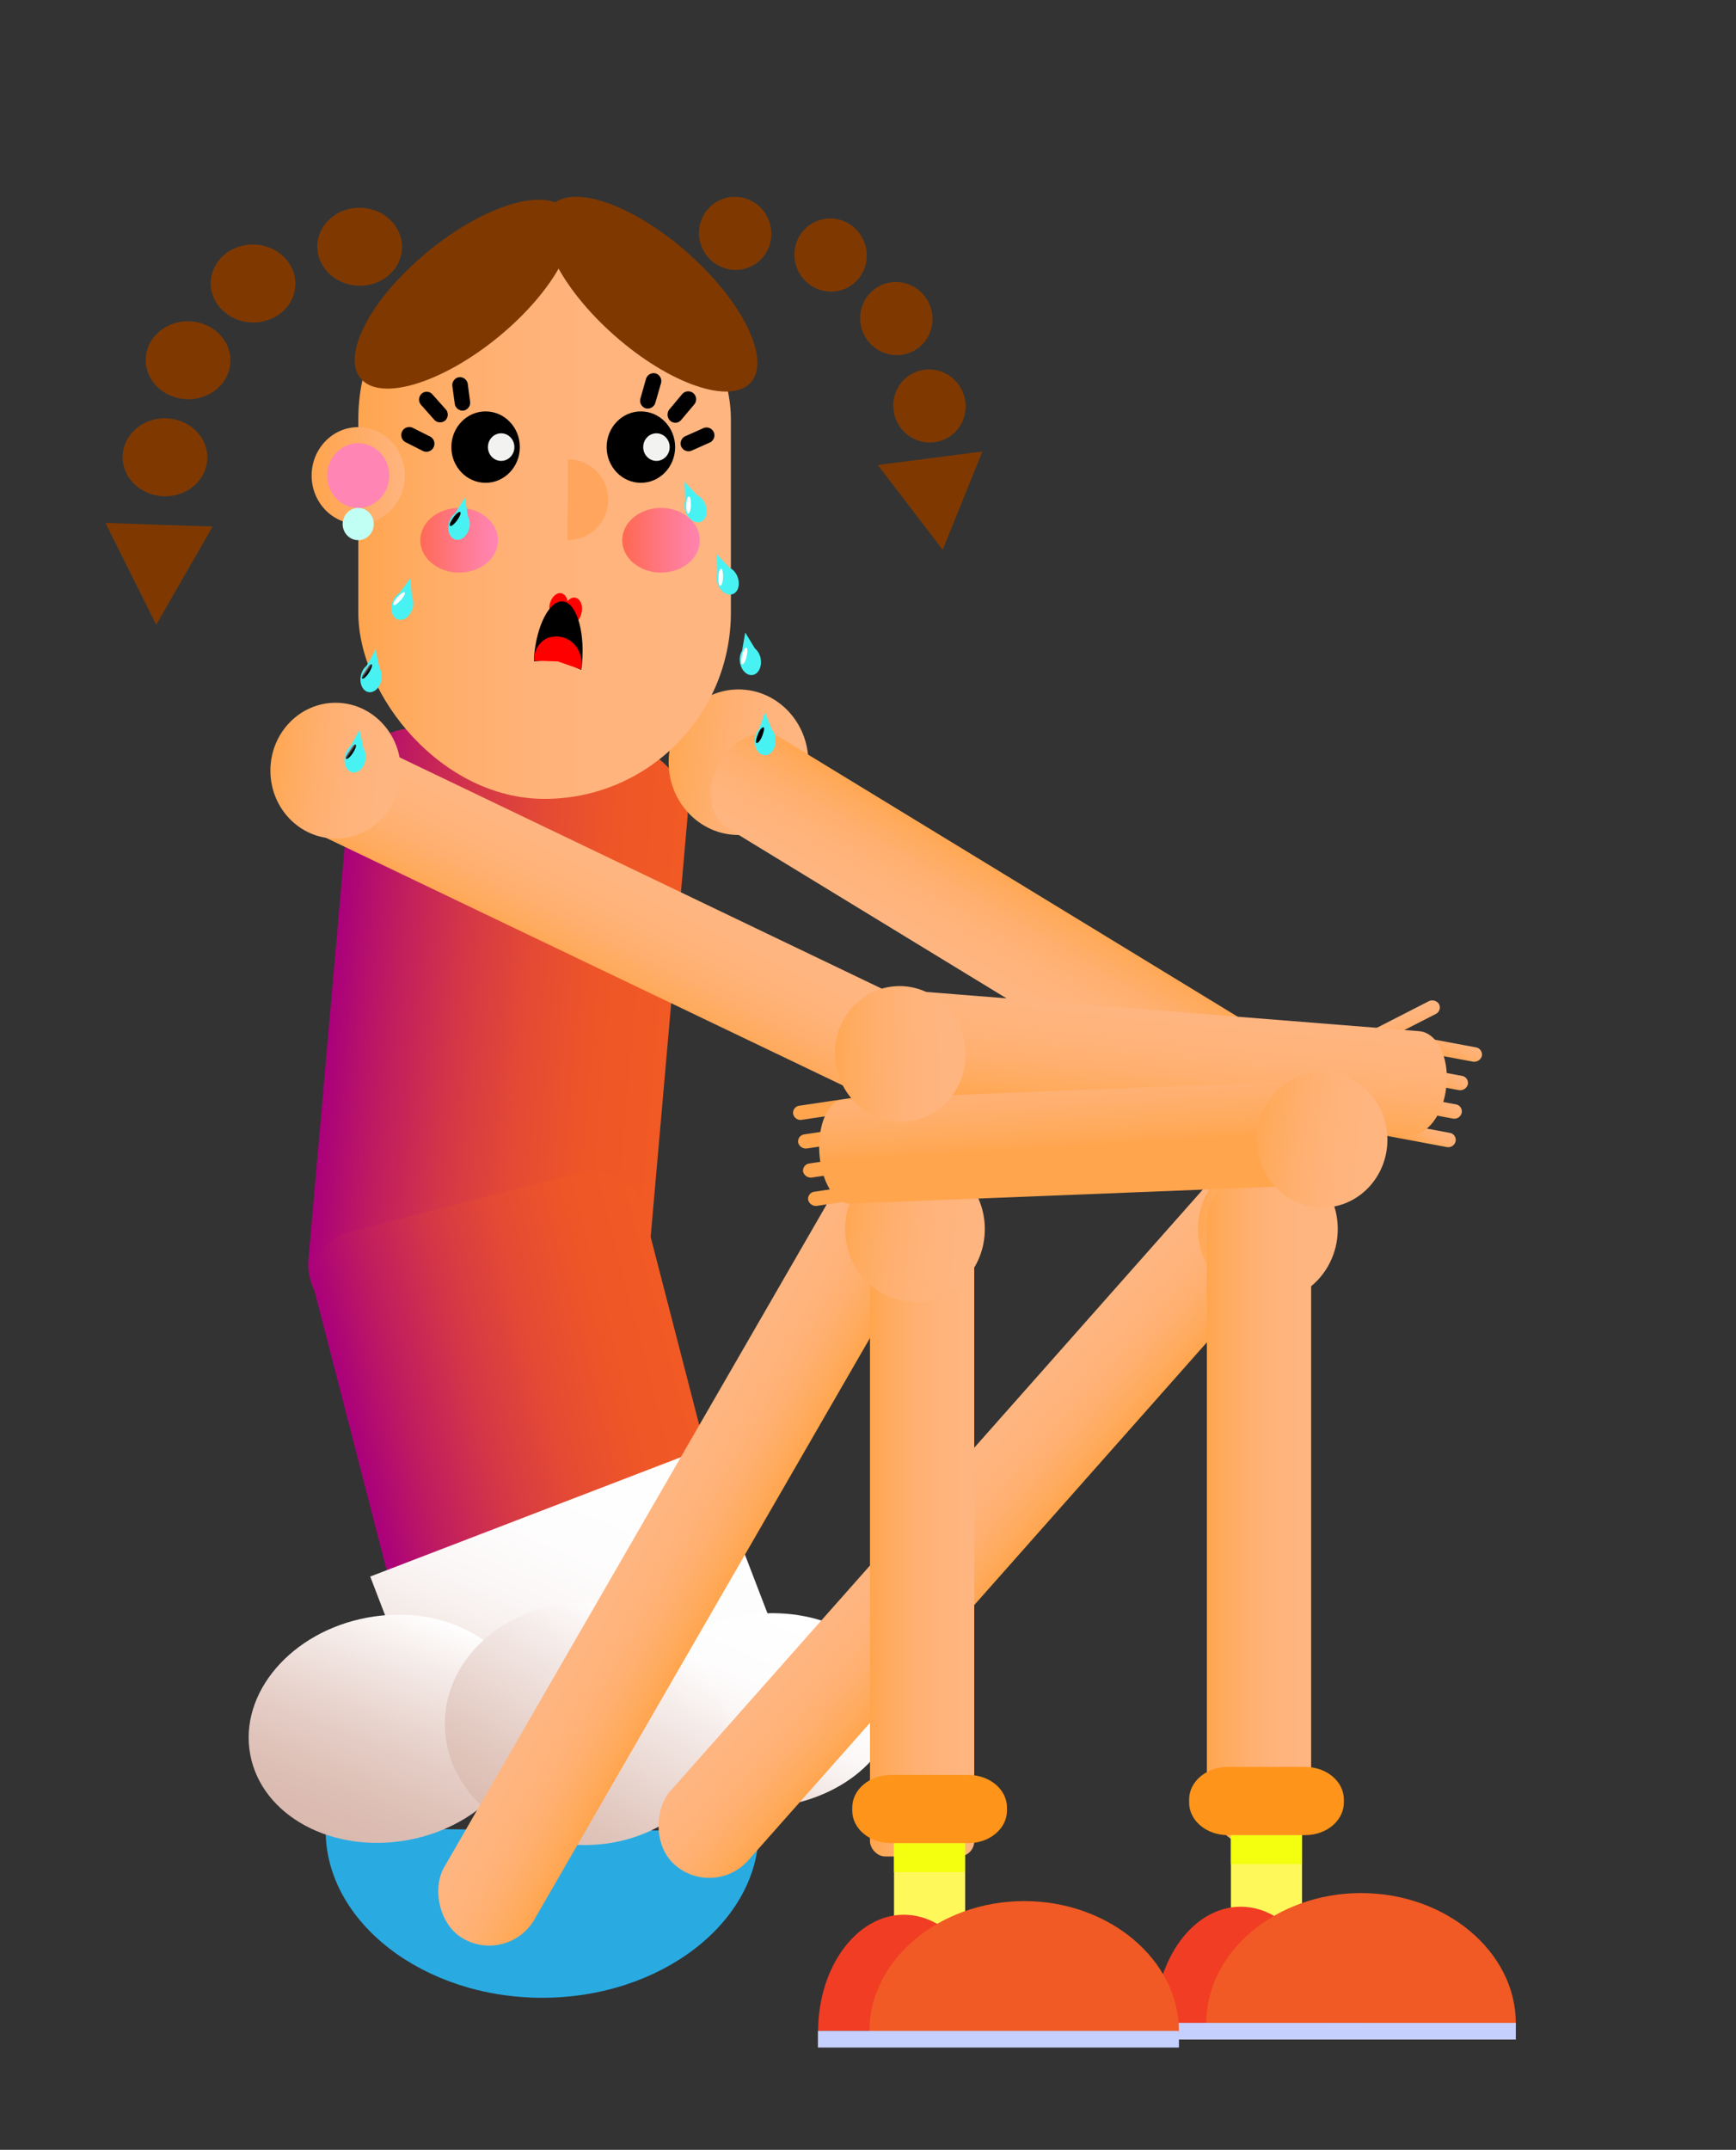 <svg xmlns="http://www.w3.org/2000/svg" xmlns:xlink="http://www.w3.org/1999/xlink" width="216.43" height="267.92" viewBox="0 0 216.43 267.92"><rect x="0" y="0" width="216.43" height="267.92" fill="#333333" stroke="none"/><defs><style>.cls-1{fill:none;}.cls-2{isolation:isolate;}.cls-3{fill:url(#linear-gradient);}.cls-4{fill:url(#linear-gradient-2);}.cls-5{fill:url(#linear-gradient-3);}.cls-6{fill:#29abe2;}.cls-7{fill:url(#linear-gradient-4);}.cls-8{fill:url(#linear-gradient-5);}.cls-9{fill:url(#linear-gradient-6);}.cls-10{fill:url(#linear-gradient-7);}.cls-11{fill:url(#linear-gradient-8);}.cls-12{fill:url(#linear-gradient-9);}.cls-13{fill:url(#linear-gradient-10);}.cls-14{fill:url(#linear-gradient-11);}.cls-15{fill:url(#linear-gradient-12);}.cls-16{fill:url(#linear-gradient-13);}.cls-17{fill:#ff85b5;}.cls-18{fill:#c1fff5;}.cls-19{fill:#f2f2f1;}.cls-20{fill:url(#linear-gradient-14);}.cls-21{fill:url(#linear-gradient-15);}.cls-22{fill:#ffa55d;}.cls-23{fill:#7f3900;}.cls-24{fill:url(#linear-gradient-16);}.cls-25{fill:url(#linear-gradient-17);}.cls-26{fill:url(#linear-gradient-18);}.cls-27{fill:url(#linear-gradient-19);}.cls-28{fill:url(#linear-gradient-20);}.cls-29{fill:url(#linear-gradient-21);}.cls-30{fill:url(#linear-gradient-22);}.cls-31{fill:#fff85b;}.cls-32{fill:#f4ff0f;}.cls-33{fill:#f13d24;}.cls-34{fill:#f15a24;}.cls-35{fill:#c6d0ff;}.cls-36{fill:#ff941a;}.cls-37{fill:url(#linear-gradient-23);}.cls-38{fill:url(#linear-gradient-24);}.cls-39{fill:url(#linear-gradient-25);}.cls-40{fill:url(#linear-gradient-26);}.cls-41{fill:url(#linear-gradient-27);}.cls-42{fill:url(#linear-gradient-28);}.cls-43{fill:url(#linear-gradient-29);}.cls-44{fill:url(#linear-gradient-30);}.cls-45{fill:url(#linear-gradient-31);}.cls-46{fill:url(#linear-gradient-32);}.cls-47{fill:url(#linear-gradient-33);}.cls-48{fill:url(#linear-gradient-34);}.cls-49{fill:#49f2f2;}.cls-50{clip-path:url(#clip-path);}.cls-51{clip-path:url(#clip-path-2);}.cls-52{mix-blend-mode:screen;}.cls-53{clip-path:url(#clip-path-5);}.cls-54{fill:url(#linear-gradient-35);}.cls-55{clip-path:url(#clip-path-6);}.cls-56{clip-path:url(#clip-path-7);}.cls-57{clip-path:url(#clip-path-10);}.cls-58{fill:url(#linear-gradient-36);}.cls-59{clip-path:url(#clip-path-11);}.cls-60{clip-path:url(#clip-path-12);}.cls-61{clip-path:url(#clip-path-15);}.cls-62{fill:url(#linear-gradient-37);}.cls-63{clip-path:url(#clip-path-16);}.cls-64{clip-path:url(#clip-path-17);}.cls-65{clip-path:url(#clip-path-20);}.cls-66{fill:url(#linear-gradient-38);}.cls-67{clip-path:url(#clip-path-21);}.cls-68{clip-path:url(#clip-path-22);}.cls-69{clip-path:url(#clip-path-25);}.cls-70{fill:url(#linear-gradient-39);}.cls-71{clip-path:url(#clip-path-26);}.cls-72{clip-path:url(#clip-path-27);}.cls-73{clip-path:url(#clip-path-30);}.cls-74{fill:url(#linear-gradient-40);}.cls-75{clip-path:url(#clip-path-31);}.cls-76{clip-path:url(#clip-path-32);}.cls-77{clip-path:url(#clip-path-35);}.cls-78{fill:url(#linear-gradient-41);}.cls-79{clip-path:url(#clip-path-36);}.cls-80{clip-path:url(#clip-path-37);}.cls-81{clip-path:url(#clip-path-40);}.cls-82{fill:url(#linear-gradient-42);}.cls-83{fill:red;}</style><linearGradient id="linear-gradient" x1="195.69" y1="128.84" x2="237.95" y2="128.84" gradientTransform="matrix(1, 0, 0, -1.32, -154.73, 299.87)" gradientUnits="userSpaceOnUse"><stop offset="0" stop-color="#f15a24"/><stop offset="0.21" stop-color="#ee5628"/><stop offset="0.42" stop-color="#e44a34"/><stop offset="0.63" stop-color="#d43647"/><stop offset="0.84" stop-color="#be1a62"/><stop offset="1" stop-color="#aa007b"/></linearGradient><linearGradient id="linear-gradient-2" x1="112.68" y1="309.72" x2="130.11" y2="309.72" gradientTransform="matrix(-0.99, -0.11, -0.11, 0.99, 245.74, -200.05)" gradientUnits="userSpaceOnUse"><stop offset="0" stop-color="#ffb580"/><stop offset="0.3" stop-color="#ffb47c"/><stop offset="0.57" stop-color="#ffb071"/><stop offset="0.82" stop-color="#ffab5f"/><stop offset="1" stop-color="#ffa54e"/></linearGradient><linearGradient id="linear-gradient-3" x1="-3711.87" y1="-674.55" x2="-3697.9" y2="-674.55" gradientTransform="matrix(0.51, -0.86, 0.64, 0.38, 2454.04, -2809.29)" xlink:href="#linear-gradient-2"/><linearGradient id="linear-gradient-4" x1="178.47" y1="119.21" x2="220.73" y2="119.21" gradientTransform="matrix(1, 0, 0, -0.87, -132.77, 287.49)" xlink:href="#linear-gradient"/><linearGradient id="linear-gradient-5" x1="174.71" y1="140.44" x2="191.13" y2="168.89" gradientTransform="matrix(1.06, 0, 0, -1.8, -121.64, 478.68)" gradientUnits="userSpaceOnUse"><stop offset="0" stop-color="#fff"/><stop offset="0.36" stop-color="#fefdfd"/><stop offset="0.55" stop-color="#faf6f5"/><stop offset="0.7" stop-color="#f4eae7"/><stop offset="0.83" stop-color="#ebdad4"/><stop offset="0.95" stop-color="#e0c4bb"/><stop offset="1" stop-color="#dab9ae"/></linearGradient><linearGradient id="linear-gradient-6" x1="210.04" y1="3.99" x2="223.4" y2="27.14" gradientTransform="matrix(-1, -0.01, -0.01, 1, 312.04, 200.42)" xlink:href="#linear-gradient-5"/><linearGradient id="linear-gradient-7" x1="271.05" y1="-123.63" x2="286.14" y2="-97.49" gradientTransform="matrix(-1, -0.03, -0.03, 1, 323.56, 334.18)" gradientUnits="userSpaceOnUse"><stop offset="0" stop-color="#fff"/><stop offset="0.18" stop-color="#f6eeeb"/><stop offset="0.52" stop-color="#e7d1ca"/><stop offset="0.81" stop-color="#ddbfb5"/><stop offset="1" stop-color="#dab9ae"/></linearGradient><linearGradient id="linear-gradient-8" x1="191.63" y1="202.21" x2="207.36" y2="229.44" gradientTransform="matrix(-1, 0, 0, 1, 271.8, 0)" gradientUnits="userSpaceOnUse"><stop offset="0" stop-color="#fff"/><stop offset="0.26" stop-color="#f4eae7"/><stop offset="0.75" stop-color="#e1c7be"/><stop offset="1" stop-color="#dab9ae"/></linearGradient><linearGradient id="linear-gradient-9" x1="-17.51" y1="101.02" x2="-4.51" y2="101.02" gradientTransform="matrix(1, 0, 0, -1.37, 133.55, 327.72)" xlink:href="#linear-gradient-2"/><linearGradient id="linear-gradient-10" x1="40.86" y1="360.55" x2="58.29" y2="360.55" xlink:href="#linear-gradient-2"/><linearGradient id="linear-gradient-11" x1="-59.39" y1="92.19" x2="-46.39" y2="92.19" gradientTransform="matrix(1, 0, 0, -1.3, 138.11, 314.02)" xlink:href="#linear-gradient-2"/><linearGradient id="linear-gradient-12" x1="180.68" y1="64.31" x2="227.14" y2="64.31" gradientTransform="matrix(1, 0, 0, -1, -136.02, 128.61)" gradientUnits="userSpaceOnUse"><stop offset="0" stop-color="#ffb580"/><stop offset="0.38" stop-color="#ffb47d"/><stop offset="0.61" stop-color="#ffb175"/><stop offset="0.8" stop-color="#ffad66"/><stop offset="0.97" stop-color="#ffa652"/><stop offset="1" stop-color="#ffa54e"/></linearGradient><linearGradient id="linear-gradient-13" x1="221.33" y1="59.27" x2="232.95" y2="59.27" gradientTransform="matrix(-1, 0, 0, 1, 271.8, 0)" gradientUnits="userSpaceOnUse"><stop offset="0" stop-color="#ffb580"/><stop offset="0.55" stop-color="#ffab62"/><stop offset="1" stop-color="#ffa54e"/></linearGradient><linearGradient id="linear-gradient-14" x1="209.72" y1="67.33" x2="219.4" y2="67.33" gradientTransform="matrix(-1, 0, 0, 1, 271.8, 0)" gradientUnits="userSpaceOnUse"><stop offset="0" stop-color="#ff85b5"/><stop offset="0.27" stop-color="#ff7f9f"/><stop offset="0.84" stop-color="#ff6f68"/><stop offset="1" stop-color="#ff6a57"/></linearGradient><linearGradient id="linear-gradient-15" x1="183.89" y1="67.33" x2="193.57" y2="67.33" xlink:href="#linear-gradient-14"/><linearGradient id="linear-gradient-16" x1="-309.8" y1="572.41" x2="-305.77" y2="571.45" gradientTransform="matrix(-0.2, 0.98, 1.01, 0.2, -460.32, 316.42)" xlink:href="#linear-gradient-2"/><linearGradient id="linear-gradient-17" x1="-305.97" y1="571.42" x2="-301.95" y2="570.45" gradientTransform="matrix(-0.2, 0.98, 1.01, 0.2, -460.32, 316.42)" xlink:href="#linear-gradient-2"/><linearGradient id="linear-gradient-18" x1="-302.34" y1="571.37" x2="-298.32" y2="570.41" gradientTransform="matrix(-0.2, 0.98, 1.01, 0.2, -460.32, 316.42)" xlink:href="#linear-gradient-2"/><linearGradient id="linear-gradient-19" x1="-298.72" y1="571.33" x2="-294.69" y2="570.36" gradientTransform="matrix(-0.2, 0.98, 1.01, 0.2, -460.32, 316.42)" xlink:href="#linear-gradient-2"/><linearGradient id="linear-gradient-20" x1="-89.51" y1="-548.72" x2="-85.74" y2="-549.62" gradientTransform="matrix(0.47, 0.88, 0.91, -0.48, 716.64, -59.06)" xlink:href="#linear-gradient-2"/><linearGradient id="linear-gradient-21" x1="-232.29" y1="259.67" x2="-218.32" y2="259.67" gradientTransform="matrix(-0.09, 1, 0.6, 0.06, -32.1, 341.97)" xlink:href="#linear-gradient-2"/><linearGradient id="linear-gradient-22" x1="107.69" y1="187.32" x2="120.69" y2="187.32" gradientTransform="matrix(1, 0, 0, -1, 42.78, 375.45)" xlink:href="#linear-gradient-2"/><linearGradient id="linear-gradient-23" x1="149.69" y1="188.32" x2="162.69" y2="188.32" gradientTransform="matrix(1, 0, 0, -1, -41.22, 377.45)" xlink:href="#linear-gradient-2"/><linearGradient id="linear-gradient-24" x1="84.61" y1="365.23" x2="102.04" y2="365.23" xlink:href="#linear-gradient-2"/><linearGradient id="linear-gradient-25" x1="-3640.51" y1="-157.13" x2="-3636.49" y2="-158.09" gradientTransform="matrix(0.16, 0.99, -1.02, 0.16, 522.99, 3755.97)" xlink:href="#linear-gradient-2"/><linearGradient id="linear-gradient-26" x1="-3636.88" y1="-157.17" x2="-3632.86" y2="-158.14" gradientTransform="matrix(0.16, 0.99, -1.02, 0.16, 522.99, 3755.97)" xlink:href="#linear-gradient-2"/><linearGradient id="linear-gradient-27" x1="-3633.25" y1="-157.21" x2="-3629.23" y2="-158.18" gradientTransform="matrix(0.16, 0.99, -1.02, 0.16, 522.99, 3755.97)" xlink:href="#linear-gradient-2"/><linearGradient id="linear-gradient-28" x1="-3629.63" y1="-157.26" x2="-3625.6" y2="-158.22" gradientTransform="matrix(0.16, 0.99, -1.02, 0.16, 522.99, 3755.97)" xlink:href="#linear-gradient-2"/><linearGradient id="linear-gradient-29" x1="-3148.46" y1="921.45" x2="-3144.68" y2="920.54" gradientTransform="matrix(-0.5, 0.87, -0.89, -0.52, -638.96, 3336.32)" xlink:href="#linear-gradient-2"/><linearGradient id="linear-gradient-30" x1="-3621.95" y1="206.74" x2="-3607.98" y2="206.74" gradientTransform="matrix(0.06, 1, -0.51, 0.03, 447.35, 3745.24)" xlink:href="#linear-gradient-2"/><linearGradient id="linear-gradient-31" x1="35.9" y1="348.76" x2="52.16" y2="348.76" xlink:href="#linear-gradient-2"/><linearGradient id="linear-gradient-32" x1="-78.46" y1="264.53" x2="-64.49" y2="264.53" gradientTransform="matrix(-0.44, 0.9, 0.68, 0.34, -133.14, 90.61)" xlink:href="#linear-gradient-2"/><linearGradient id="linear-gradient-33" x1="80.3" y1="330.66" x2="96.56" y2="330.66" gradientTransform="matrix(-0.99, -0.11, -0.11, 0.99, 235.36, -188.03)" xlink:href="#linear-gradient-2"/><linearGradient id="linear-gradient-34" x1="163.09" y1="316.11" x2="179.35" y2="316.11" xlink:href="#linear-gradient-2"/><clipPath id="clip-path"><polygon class="cls-1" points="55.91 65.41 57.09 63.62 57.58 63.95 56.41 65.74 55.91 65.41"/></clipPath><clipPath id="clip-path-2"><polygon class="cls-1" points="56.41 65.74 57.58 63.95 57.09 63.62 55.91 65.41 56.41 65.74"/></clipPath><clipPath id="clip-path-5"><path class="cls-1" d="M57.39,63.83c.12.11-.08.59-.44,1.07s-.74.75-.85.63.09-.59.44-1.07.74-.75.85-.63"/></clipPath><linearGradient id="linear-gradient-35" x1="-2340.43" y1="-518.08" x2="-2339.43" y2="-518.08" gradientTransform="matrix(0.41, 0.43, 0.64, -0.84, 1340.63, 640.2)" gradientUnits="userSpaceOnUse"><stop offset="0" stop-color="#fff"/><stop offset="0.07" stop-color="#dfdfdf"/><stop offset="0.22" stop-color="#a5a5a5"/><stop offset="0.36" stop-color="#727272"/><stop offset="0.5" stop-color="#494949"/><stop offset="0.64" stop-color="#292929"/><stop offset="0.77" stop-color="#121212"/><stop offset="0.89" stop-color="#050505"/><stop offset="1"/></linearGradient><clipPath id="clip-path-6"><polygon class="cls-1" points="48.86 75.3 50.17 73.6 50.64 73.96 49.33 75.66 48.86 75.3"/></clipPath><clipPath id="clip-path-7"><polygon class="cls-1" points="49.33 75.66 50.64 73.96 50.17 73.6 48.86 75.3 49.33 75.66"/></clipPath><clipPath id="clip-path-10"><path class="cls-1" d="M50.46,73.83c.1.12-.13.59-.53,1s-.79.7-.89.57.13-.59.52-1,.79-.7.9-.57"/></clipPath><linearGradient id="linear-gradient-36" x1="-2340.43" y1="-518.08" x2="-2339.43" y2="-518.08" gradientTransform="matrix(0.37, 0.46, 0.7, -0.79, 1286.34, 745.75)" xlink:href="#linear-gradient-35"/><clipPath id="clip-path-11"><polygon class="cls-1" points="44.95 84.46 46.03 82.6 46.54 82.91 45.46 84.76 44.95 84.46"/></clipPath><clipPath id="clip-path-12"><polygon class="cls-1" points="45.46 84.76 46.54 82.91 46.03 82.6 44.95 84.46 45.46 84.76"/></clipPath><clipPath id="clip-path-15"><path class="cls-1" d="M46.35,82.8c.12.11-.06.6-.39,1.09s-.7.79-.82.68.06-.6.39-1.09.7-.8.82-.68"/></clipPath><linearGradient id="linear-gradient-37" x1="-2340.43" y1="-518.08" x2="-2339.43" y2="-518.08" gradientTransform="matrix(0.43, 0.41, 0.59, -0.87, 1357.64, 592.11)" xlink:href="#linear-gradient-35"/><clipPath id="clip-path-16"><polygon class="cls-1" points="42.95 94.46 44.03 92.6 44.54 92.91 43.46 94.76 42.95 94.46"/></clipPath><clipPath id="clip-path-17"><polygon class="cls-1" points="43.46 94.76 44.54 92.91 44.03 92.6 42.95 94.46 43.46 94.76"/></clipPath><clipPath id="clip-path-20"><path class="cls-1" d="M44.35,92.8c.12.11-.06.6-.39,1.09s-.7.79-.82.68.06-.6.39-1.09.7-.8.82-.68"/></clipPath><linearGradient id="linear-gradient-38" x1="-2340.43" y1="-518.08" x2="-2339.43" y2="-518.08" gradientTransform="matrix(0.43, 0.41, 0.59, -0.87, 1355.64, 602.11)" xlink:href="#linear-gradient-35"/><clipPath id="clip-path-21"><polygon class="cls-1" points="85.57 64.02 85.53 61.88 86.12 61.87 86.17 64.01 85.57 64.02"/></clipPath><clipPath id="clip-path-22"><polygon class="cls-1" points="86.17 64.01 86.12 61.87 85.53 61.88 85.57 64.02 86.17 64.01"/></clipPath><clipPath id="clip-path-25"><path class="cls-1" d="M85.9,61.87c.16,0,.27.55.24,1.14s-.19,1-.35,1-.26-.55-.23-1.14.18-1,.34-1"/></clipPath><linearGradient id="linear-gradient-39" x1="-2340.43" y1="-518.08" x2="-2339.43" y2="-518.08" gradientTransform="matrix(0.58, 0.13, 0.05, -1.05, 1470.59, -186.19)" xlink:href="#linear-gradient-35"/><clipPath id="clip-path-26"><polygon class="cls-1" points="89.57 73.02 89.53 70.88 90.12 70.87 90.17 73.01 89.57 73.02"/></clipPath><clipPath id="clip-path-27"><polygon class="cls-1" points="90.17 73.01 90.12 70.87 89.53 70.88 89.57 73.02 90.17 73.01"/></clipPath><clipPath id="clip-path-30"><path class="cls-1" d="M89.9,70.87c.16,0,.27.55.24,1.14s-.19,1-.35,1-.26-.55-.23-1.14.18-1,.34-1"/></clipPath><linearGradient id="linear-gradient-40" x1="-2340.43" y1="-518.08" x2="-2339.43" y2="-518.08" gradientTransform="matrix(0.58, 0.13, 0.05, -1.05, 1474.59, -177.19)" xlink:href="#linear-gradient-35"/><clipPath id="clip-path-31"><polygon class="cls-1" points="92.29 82.75 92.7 80.64 93.29 80.76 92.88 82.86 92.29 82.75"/></clipPath><clipPath id="clip-path-32"><polygon class="cls-1" points="92.88 82.86 93.29 80.76 92.7 80.64 92.29 82.75 92.88 82.86"/></clipPath><clipPath id="clip-path-35"><path class="cls-1" d="M93.07,80.72c.15.07.14.59,0,1.16s-.4,1-.55.91-.14-.59,0-1.16.4-1,.55-.91"/></clipPath><linearGradient id="linear-gradient-41" x1="-2340.43" y1="-518.08" x2="-2339.43" y2="-518.08" gradientTransform="matrix(0.54, 0.25, 0.27, -1.02, 1498.92, 130.43)" xlink:href="#linear-gradient-35"/><clipPath id="clip-path-36"><polygon class="cls-1" points="94.09 92.51 94.86 90.51 95.42 90.73 94.64 92.73 94.09 92.51"/></clipPath><clipPath id="clip-path-37"><polygon class="cls-1" points="94.64 92.73 95.42 90.73 94.86 90.51 94.09 92.51 94.64 92.73"/></clipPath><clipPath id="clip-path-40"><path class="cls-1" d="M95.21,90.65c.13.09,0,.6-.21,1.14s-.56.89-.7.8,0-.6.21-1.14.56-.9.7-.8"/></clipPath><linearGradient id="linear-gradient-42" x1="-2340.43" y1="-518.08" x2="-2339.43" y2="-518.08" gradientTransform="matrix(0.49, 0.34, 0.45, -0.96, 1471.04, 383.89)" xlink:href="#linear-gradient-35"/></defs><title>pige_grædende</title><g class="cls-2"><g id="Layer_1" data-name="Layer 1"><rect class="cls-3" x="40.96" y="91.76" width="42.26" height="75.41" rx="8.13" transform="translate(112.6 263.88) rotate(-174.98)"/><ellipse class="cls-4" cx="92.07" cy="94.99" rx="8.71" ry="9.07"/><path class="cls-5" d="M165.35,141.09h0c-1.81,3.09-5.23,4.44-7.61,3l-67-40.86c-2.38-1.45-2.85-5.17-1-8.26h0c1.81-3.1,5.24-4.44,7.61-3l67,40.86C166.7,134.28,167.16,138,165.35,141.09Z"/><path class="cls-6" d="M67.6,228.12h27c0,11.44-12.2,20.85-27,20.85s-27-9.41-27-20.85c0-.12,0-.24,0-.36Z"/><rect class="cls-7" x="45.7" y="148.67" width="42.26" height="69.12" rx="6.19" transform="translate(177.36 343.91) rotate(165.51)"/><rect class="cls-8" x="49.06" y="187.66" width="44.59" height="24.4" transform="translate(209.61 360.86) rotate(158.99)"/><ellipse class="cls-9" cx="95.14" cy="213.18" rx="16.46" ry="12.08" transform="translate(-22.76 11.69) rotate(-6.28)"/><ellipse class="cls-10" cx="48.35" cy="215.45" rx="17.44" ry="14.09" transform="translate(-38.96 12.63) rotate(-10.64)"/><ellipse class="cls-11" cx="72.88" cy="214.83" rx="17.42" ry="15.11"/><rect class="cls-12" x="116.04" y="131.02" width="13" height="115.94" rx="6.5" transform="translate(156.12 -33.73) rotate(41.53)"/><ellipse class="cls-13" cx="158.07" cy="153.17" rx="8.71" ry="9.07"/><rect class="cls-14" x="78.72" y="139.05" width="13" height="109.91" rx="6.5" transform="translate(108.42 -16.62) rotate(30)"/><rect class="cls-15" x="44.66" y="29.05" width="46.45" height="70.52" rx="23.23" transform="translate(135.78 128.61) rotate(-180)"/><ellipse cx="60.54" cy="55.72" rx="4.27" ry="4.45"/><ellipse cx="79.9" cy="55.72" rx="4.27" ry="4.45"/><ellipse class="cls-16" cx="44.66" cy="59.27" rx="5.81" ry="6.04"/><ellipse class="cls-17" cx="44.66" cy="59.27" rx="3.87" ry="4.03"/><ellipse class="cls-18" cx="44.66" cy="65.31" rx="1.94" ry="2.01"/><ellipse class="cls-19" cx="62.48" cy="55.72" rx="1.65" ry="1.72"/><ellipse class="cls-19" cx="81.84" cy="55.72" rx="1.65" ry="1.72"/><ellipse class="cls-20" cx="57.24" cy="67.33" rx="4.84" ry="4.03"/><ellipse class="cls-21" cx="82.41" cy="67.33" rx="4.84" ry="4.03"/><path d="M57.78,51.17h0A1,1,0,0,0,58.6,50l-.28-2.13a1,1,0,0,0-1.1-.86h0a1,1,0,0,0-.82,1.14l.29,2.13A1,1,0,0,0,57.78,51.17Z"/><path d="M55.51,52.4h0A1,1,0,0,0,55.56,51l-1.65-1.85a.94.94,0,0,0-1.37-.06h0a1,1,0,0,0,0,1.42l1.65,1.86A1,1,0,0,0,55.51,52.4Z"/><path d="M54.05,55.75h0a1,1,0,0,0-.44-1.35l-2.19-1.1a1,1,0,0,0-1.29.47h0a1,1,0,0,0,.44,1.34l2.19,1.11A1,1,0,0,0,54.05,55.75Z"/><path d="M80.5,50.89h0a1,1,0,0,0,1.2-.68l.7-2.42a1,1,0,0,0-.65-1.25h0a1,1,0,0,0-1.21.67l-.69,2.43A1,1,0,0,0,80.5,50.89Z"/><path d="M83.56,52.44h0a.94.94,0,0,0,1.36-.1l1.6-1.9A1,1,0,0,0,86.44,49h0a1,1,0,0,0-1.37.09L83.47,51A1.05,1.05,0,0,0,83.56,52.44Z"/><path d="M84.92,55.63h0a1,1,0,0,0,1.26.55l2.25-1A1,1,0,0,0,89,53.88h0a1,1,0,0,0-1.27-.54l-2.24,1A1,1,0,0,0,84.92,55.63Z"/><path class="cls-22" d="M70.79,62.31l-.07,5h.07a5,5,0,0,0,0-10.07Z"/><polygon class="cls-23" points="26.51 65.62 19.83 65.4 13.15 65.17 16.31 71.51 19.47 77.86 22.99 71.74 26.51 65.62"/><ellipse class="cls-23" cx="57.76" cy="36.66" rx="16.55" ry="6.9" transform="translate(-10.16 44.91) rotate(-39.33)"/><ellipse class="cls-23" cx="81.17" cy="36.66" rx="6.88" ry="16.6" transform="translate(-0.03 73.26) rotate(-48.57)"/><ellipse class="cls-23" cx="44.83" cy="30.75" rx="4.86" ry="5.28" transform="translate(12.79 74.66) rotate(-88.32)"/><ellipse class="cls-23" cx="31.55" cy="35.34" rx="4.86" ry="5.28" transform="translate(-4.7 65.83) rotate(-88.32)"/><ellipse class="cls-23" cx="23.44" cy="44.9" rx="4.86" ry="5.28" transform="translate(-22.12 67.01) rotate(-88.32)"/><ellipse class="cls-23" cx="20.58" cy="56.99" rx="4.86" ry="5.28" transform="translate(-37 75.89) rotate(-88.32)"/><ellipse class="cls-23" cx="91.66" cy="29.09" rx="4.5" ry="4.57" transform="translate(-3.75 41.14) rotate(-24.81)"/><ellipse class="cls-23" cx="103.55" cy="31.79" rx="4.5" ry="4.57" transform="translate(-3.78 46.38) rotate(-24.81)"/><ellipse class="cls-23" cx="111.75" cy="39.71" rx="4.5" ry="4.57" transform="translate(-6.35 50.55) rotate(-24.81)"/><ellipse class="cls-23" cx="115.88" cy="50.6" rx="4.5" ry="4.57" transform="translate(-10.54 53.29) rotate(-24.81)"/><polygon class="cls-23" points="122.47 56.27 115.96 57.11 109.44 57.95 113.48 63.23 117.53 68.51 120 62.39 122.47 56.27"/><path class="cls-24" d="M184.75,131.59h0a.91.91,0,0,0-.73-1.06l-9.56-1.79a1,1,0,0,0-1.11.72h0a.9.9,0,0,0,.73,1.06l9.56,1.79A1,1,0,0,0,184.75,131.59Z"/><path class="cls-25" d="M183,135.14h0a.9.9,0,0,0-.73-1.06l-9.56-1.79a1,1,0,0,0-1.11.72h0a.91.91,0,0,0,.73,1.06l9.56,1.79A1,1,0,0,0,183,135.14Z"/><path class="cls-26" d="M182.23,138.69h0a.89.89,0,0,0-.73-1.06l-9.56-1.79a1,1,0,0,0-1.11.71h0a.9.9,0,0,0,.74,1.06l9.55,1.79A.94.94,0,0,0,182.23,138.69Z"/><path class="cls-27" d="M181.47,142.24h0a.89.89,0,0,0-.73-1.06l-9.55-1.79a1,1,0,0,0-1.11.71h0a.89.89,0,0,0,.73,1.06l9.56,1.79A.94.94,0,0,0,181.47,142.24Z"/><path class="cls-28" d="M179.41,125.14h0a1,1,0,0,0-1.27-.37l-8.66,4.43a.89.89,0,0,0-.4,1.22h0a1,1,0,0,0,1.27.37l8.66-4.43A.91.91,0,0,0,179.41,125.14Z"/><path class="cls-29" d="M180.33,135.32h0c.36-3.57-1.17-6.63-3.4-6.81l-62.82-5c-2.23-.18-4.35,2.59-4.7,6.15h0c-.36,3.57,1.17,6.63,3.4,6.81l62.82,5C177.86,141.66,180,138.88,180.33,135.32Z"/><rect class="cls-30" x="150.47" y="145.92" width="13" height="84.43" rx="6.5" transform="translate(313.93 376.28) rotate(-180)"/><rect class="cls-31" x="150.59" y="228.78" width="14.62" height="8.87" rx="1.06" transform="translate(391.11 75.31) rotate(90)"/><rect class="cls-32" x="156.09" y="226.07" width="3.61" height="8.87" transform="translate(388.4 72.61) rotate(90)"/><path class="cls-33" d="M154.68,252.11l10.72.23v-.23c0-8-4.84-14.49-10.72-14.49S144,244.16,144,252.11Z"/><path class="cls-34" d="M169.69,252.14l19.29.27v-.27c0-8.9-8.71-16.22-19.29-16.22s-19.3,7.32-19.3,16.22Z"/><rect class="cls-35" x="143.96" y="252.11" width="45.01" height="2.07" transform="translate(332.94 506.28) rotate(-180)"/><path class="cls-36" d="M167.54,224.26v.38c0,2.25-2.16,4.06-4.82,4.06h-9.64c-2.67,0-4.83-1.81-4.83-4.06v-.38c0-2.24,2.16-4.06,4.83-4.06h9.64C165.38,220.2,167.54,222,167.54,224.26Z"/><rect class="cls-37" x="108.47" y="146.92" width="13" height="84.43" rx="1.9" transform="translate(229.93 378.28) rotate(-180)"/><rect class="cls-31" x="108.59" y="229.78" width="14.62" height="8.87" rx="1.06" transform="translate(350.11 118.31) rotate(90)"/><rect class="cls-32" x="114.09" y="227.07" width="3.61" height="8.87" transform="translate(347.4 115.61) rotate(90)"/><path class="cls-33" d="M112.68,253.11l10.72.23v-.23c0-8-4.84-14.49-10.72-14.49S102,245.16,102,253.11Z"/><path class="cls-34" d="M127.69,253.14l19.29.27v-.27c0-8.9-8.71-16.22-19.29-16.22s-19.3,7.32-19.3,16.22Z"/><rect class="cls-35" x="101.96" y="253.11" width="45.01" height="2.07" transform="translate(248.94 508.28) rotate(-180)"/><path class="cls-36" d="M125.54,225.26v.38c0,2.25-2.16,4.06-4.82,4.06h-9.64c-2.67,0-4.83-1.81-4.83-4.06v-.38c0-2.24,2.16-4.06,4.83-4.06h9.64C123.38,221.2,125.54,223,125.54,225.26Z"/><ellipse class="cls-38" cx="114.07" cy="153.17" rx="8.71" ry="9.07"/><path class="cls-39" d="M98.88,138.8h0a.89.89,0,0,1,.77-1l9.62-1.43a1,1,0,0,1,1.08.75h0a.9.9,0,0,1-.77,1L100,139.55A.94.94,0,0,1,98.88,138.8Z"/><path class="cls-40" d="M99.5,142.37h0a.9.9,0,0,1,.77-1l9.62-1.43a1,1,0,0,1,1.08.76h0a.9.9,0,0,1-.77,1l-9.62,1.43A1,1,0,0,1,99.5,142.37Z"/><path class="cls-41" d="M100.12,146h0a.9.9,0,0,1,.77-1l9.62-1.43a.94.94,0,0,1,1.08.75h0a.89.89,0,0,1-.77,1l-9.62,1.43A1,1,0,0,1,100.12,146Z"/><path class="cls-42" d="M100.75,149.52h0a.9.9,0,0,1,.77-1l9.61-1.43a1,1,0,0,1,1.09.76h0a.9.9,0,0,1-.77,1l-9.62,1.43A1,1,0,0,1,100.75,149.52Z"/><path class="cls-43" d="M103.46,132.51h0a1,1,0,0,1,1.28-.32l8.48,4.75a.9.9,0,0,1,.36,1.24h0a1,1,0,0,1-1.28.32l-8.49-4.75A.9.9,0,0,1,103.46,132.51Z"/><path class="cls-44" d="M102.15,143.67h0c-.23-3.57,1.15-6.56,3-6.64l53.68-2.17c1.9-.08,3.65,2.79,3.87,6.36h0c.22,3.58-1.15,6.57-3.05,6.65L106,150C104.11,150.11,102.37,147.25,102.15,143.67Z"/><ellipse class="cls-45" cx="164.84" cy="142.04" rx="8.13" ry="8.46"/><path class="cls-46" d="M118.69,134.6h0c1.61-3.2.85-6.82-1.69-8L45.44,92.29c-2.54-1.21-5.93.41-7.54,3.62h0c-1.61,3.2-.85,6.81,1.69,8l71.56,34.27C113.69,139.43,117.08,137.8,118.69,134.6Z"/><ellipse class="cls-47" cx="112.24" cy="131.34" rx="8.13" ry="8.46" transform="translate(-17.17 16.88) rotate(-7.99)"/><ellipse class="cls-48" cx="41.84" cy="96.04" rx="8.13" ry="8.46"/><ellipse class="cls-49" cx="57.23" cy="65.52" rx="1.79" ry="1.31" transform="translate(-19.73 106.08) rotate(-76.66)"/><polygon class="cls-49" points="58.55 65.66 57.27 65.42 55.99 65.19 56.97 63.6 57.96 62.02 58.25 63.84 58.55 65.66"/><g id="shiny"><g class="cls-50"><g class="cls-51"><g class="cls-50"><g class="cls-52"><g class="cls-51"><g class="cls-53"><polygon class="cls-54" points="57.17 63.45 57.73 64.05 56.32 65.91 55.76 65.31 57.17 63.45"/></g></g></g></g></g></g></g><ellipse class="cls-49" cx="50.16" cy="75.5" rx="1.79" ry="1.31" transform="translate(-37.01 100.36) rotate(-72.32)"/><polygon class="cls-49" points="51.47 75.75 50.21 75.41 48.95 75.08 50.05 73.57 51.16 72.07 51.31 73.91 51.47 75.75"/><g id="shiny-2" data-name="shiny"><g class="cls-55"><g class="cls-56"><g class="cls-55"><g class="cls-52"><g class="cls-56"><g class="cls-57"><polygon class="cls-58" points="50.26 73.44 50.78 74.07 49.23 75.82 48.72 75.19 50.26 73.44"/></g></g></g></g></g></g></g><ellipse class="cls-49" cx="46.27" cy="84.49" rx="1.79" ry="1.31" transform="translate(-45.18 114.78) rotate(-79.62)"/><polygon class="cls-49" points="47.59 84.57 46.3 84.4 45.01 84.23 45.92 82.59 46.82 80.96 47.21 82.77 47.59 84.57"/><g id="shiny-3" data-name="shiny"><g class="cls-59"><g class="cls-60"><g class="cls-59"><g class="cls-52"><g class="cls-60"><g class="cls-61"><polygon class="cls-62" points="46.11 82.43 46.7 83 45.39 84.93 44.8 84.36 46.11 82.43"/></g></g></g></g></g></g></g><ellipse class="cls-49" cx="44.27" cy="94.49" rx="1.79" ry="1.31" transform="translate(-56.65 121.02) rotate(-79.62)"/><polygon class="cls-49" points="45.59 94.57 44.3 94.4 43.01 94.23 43.92 92.59 44.82 90.96 45.21 92.77 45.59 94.57"/><g id="shiny-4" data-name="shiny"><g class="cls-63"><g class="cls-64"><g class="cls-63"><g class="cls-52"><g class="cls-64"><g class="cls-65"><polygon class="cls-66" points="44.11 92.43 44.7 93 43.39 94.93 42.8 94.36 44.11 92.43"/></g></g></g></g></g></g></g><ellipse class="cls-49" cx="86.72" cy="63.37" rx="1.31" ry="1.79" transform="translate(-16.95 35.29) rotate(-21.01)"/><polygon class="cls-49" points="87.89 62.74 86.69 63.27 85.5 63.79 85.42 61.93 85.35 60.06 86.62 61.4 87.89 62.74"/><g id="shiny-5" data-name="shiny"><g class="cls-67"><g class="cls-68"><g class="cls-67"><g class="cls-52"><g class="cls-68"><g class="cls-69"><polygon class="cls-70" points="85.5 61.69 86.3 61.87 86.19 64.2 85.39 64.02 85.5 61.69"/></g></g></g></g></g></g></g><ellipse class="cls-49" cx="90.72" cy="72.37" rx="1.31" ry="1.79" transform="translate(-19.91 37.33) rotate(-21.01)"/><polygon class="cls-49" points="91.89 71.74 90.69 72.27 89.5 72.79 89.42 70.93 89.35 69.06 90.62 70.4 91.89 71.74"/><g id="shiny-6" data-name="shiny"><g class="cls-71"><g class="cls-72"><g class="cls-71"><g class="cls-52"><g class="cls-72"><g class="cls-73"><polygon class="cls-74" points="89.5 70.69 90.3 70.87 90.19 73.2 89.39 73.02 89.5 70.69"/></g></g></g></g></g></g></g><ellipse class="cls-49" cx="93.55" cy="82.35" rx="1.31" ry="1.79" transform="translate(-11.52 15.32) rotate(-8.82)"/><polygon class="cls-49" points="94.83 81.99 93.55 82.25 92.28 82.51 92.59 80.67 92.91 78.83 93.87 80.41 94.83 81.99"/><g id="shiny-7" data-name="shiny"><g class="cls-75"><g class="cls-76"><g class="cls-75"><g class="cls-52"><g class="cls-76"><g class="cls-77"><polygon class="cls-78" points="92.72 80.46 93.46 80.8 92.86 83.05 92.12 82.71 92.72 80.46"/></g></g></g></g></g></g></g><ellipse class="cls-49" cx="95.4" cy="92.34" rx="1.79" ry="1.31" transform="translate(1.11 185.81) rotate(-88.82)"/><polygon class="cls-49" points="96.72 92.2 95.42 92.24 94.12 92.27 94.75 90.52 95.38 88.76 96.05 90.48 96.72 92.2"/><g id="shiny-8" data-name="shiny"><g class="cls-79"><g class="cls-80"><g class="cls-79"><g class="cls-52"><g class="cls-80"><g class="cls-81"><polygon class="cls-82" points="94.91 90.33 95.58 90.79 94.6 92.91 93.92 92.44 94.91 90.33"/></g></g></g></g></g></g></g><path class="cls-83" d="M69.67,75.59l-1.15.48a2.21,2.21,0,0,1,0-.72c.2-.91.86-1.55,1.46-1.42s1,1,.75,1.9Z"/><path class="cls-83" d="M71.38,76.15l-1.1-.28c.21-.89.86-1.51,1.46-1.38s1,1,.75,1.9a2.36,2.36,0,0,1-.46,1Z"/><path d="M69.57,82.19l-3,.22,0-.46c.31-4,1.93-7.12,3.58-7s2.74,3.5,2.43,7.47c0,.36-.07.71-.12,1.07Z"/><path class="cls-83" d="M69.55,82.43l2.89,1a3.42,3.42,0,0,0-.26-2.24,3.08,3.08,0,0,0-4-1.64,2.9,2.9,0,0,0-1.58,2.78Z"/></g></g></svg>